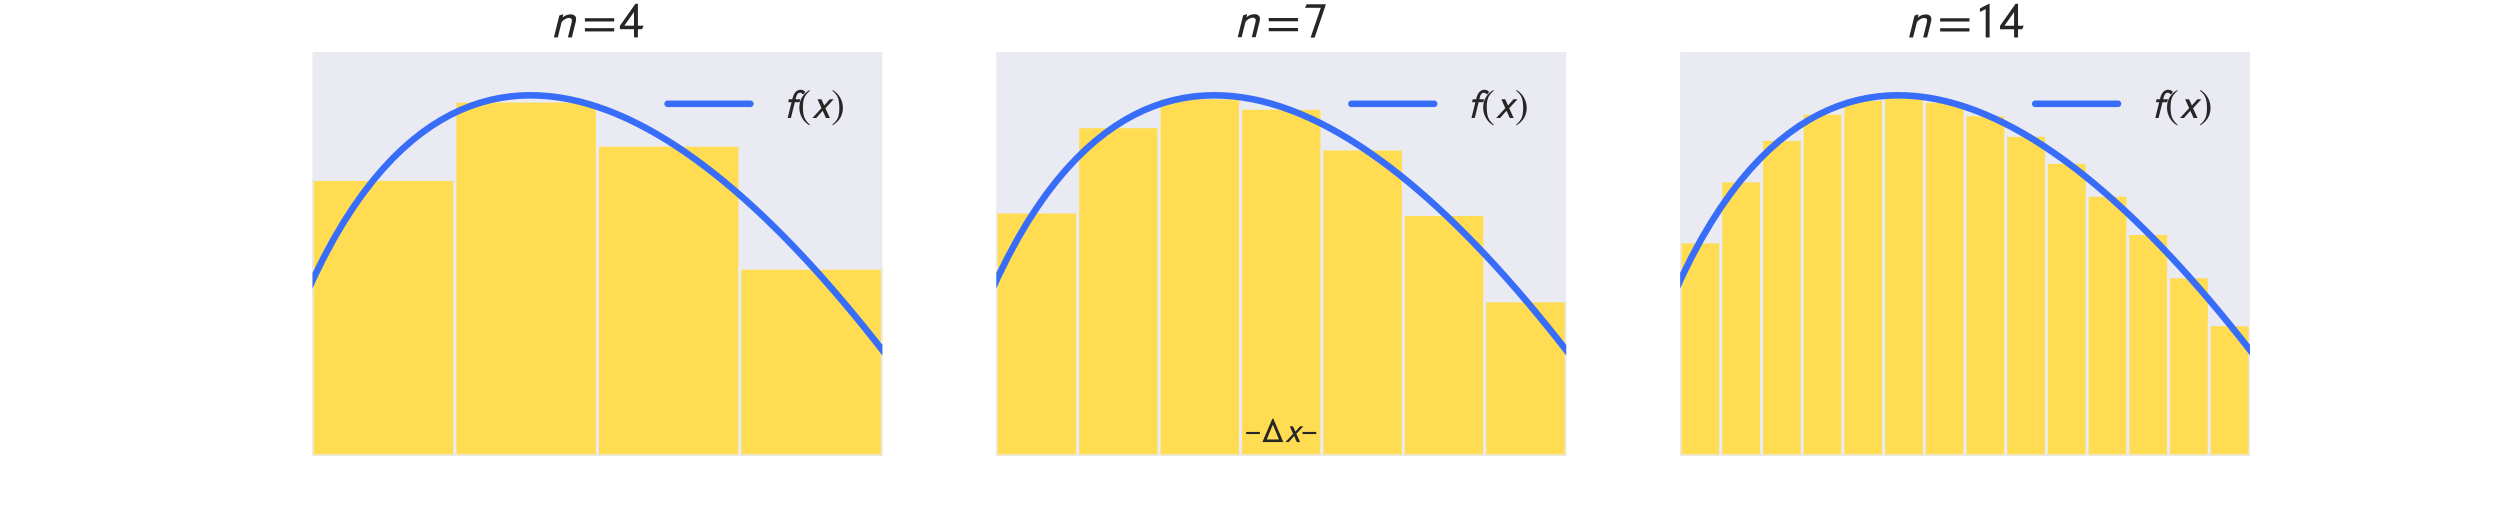 <svg xmlns="http://www.w3.org/2000/svg" xmlns:xlink="http://www.w3.org/1999/xlink" height="180pt" version="1.1" viewBox="0 0 864 180" width="864pt">
 <defs>
  <clipPath id="pd0ac741c5e">
   <rect height="139.5" width="196.941" x="108.0" y="18.0"/>
  </clipPath>
  <clipPath id="p2703b0ff27">
   <rect height="139.5" width="196.941" x="580.659" y="18.0"/>
  </clipPath>
  <clipPath id="pd8a50fe6d8">
   <rect height="139.5" width="196.941" x="344.329" y="18.0"/>
  </clipPath>
 </defs>
<defs>
  <style type="text/css">
*{stroke-linecap:butt;stroke-linejoin:round;}
  </style>
 </defs>
 <g id="figure_1">
  <g id="patch_1">
   <path d=" M0 180 L864 180 L864 0 L0 0 z " style="fill:#ffffff;"/>
  </g>
  <g id="axes_1">
   <g id="patch_2">
    <path d=" M108 157.5 L304.941 157.5 L304.941 18 L108 18 z " style="fill:#eaeaf2;"/>
   </g>
   <g id="matplotlib.axis_1"/>
   <g id="matplotlib.axis_2"/>
   <g id="patch_3">
    <path clip-path="url(#pd0ac741c5e)" d=" M108 157.5 L157.235 157.5 L157.235 62.028 L108 62.028 z " style="fill:#ffdc52;stroke:#eaeaf2;stroke-linejoin:miter;"/>
   </g>
   <g id="patch_4">
    <path clip-path="url(#pd0ac741c5e)" d=" M157.235 157.5 L206.471 157.5 L206.471 34.969 L157.235 34.969 z " style="fill:#ffdc52;stroke:#eaeaf2;stroke-linejoin:miter;"/>
   </g>
   <g id="patch_5">
    <path clip-path="url(#pd0ac741c5e)" d=" M206.471 157.5 L255.706 157.5 L255.706 50.186 L206.471 50.186 z " style="fill:#ffdc52;stroke:#eaeaf2;stroke-linejoin:miter;"/>
   </g>
   <g id="patch_6">
    <path clip-path="url(#pd0ac741c5e)" d=" M255.706 157.5 L304.941 157.5 L304.941 92.713 L255.706 92.713 z " style="fill:#ffdc52;stroke:#eaeaf2;stroke-linejoin:miter;"/>
   </g>
   <g id="line2d_1">
    <path clip-path="url(#pd0ac741c5e)" d=" M108 204" style="fill:none;stroke:#dcdce6;stroke-linecap:round;stroke-width:2;"/>
   </g>
   <g id="line2d_2">
    <path clip-path="url(#pd0ac741c5e)" d=" M79.865 157.5 L79.865 18" style="fill:none;stroke:#dcdce6;stroke-linecap:round;stroke-width:2;"/>
   </g>
   <g id="patch_7">
    <path d=" M108 157.5 L108 18" style="fill:none;"/>
   </g>
   <g id="patch_8">
    <path d=" M108 157.5 L304.941 157.5" style="fill:none;"/>
   </g>
   <g id="patch_9">
    <path d=" M304.941 157.5 L304.941 18" style="fill:none;"/>
   </g>
   <g id="patch_10">
    <path d=" M108 18 L304.941 18" style="fill:none;"/>
   </g>
   <g id="text_1">
    <!-- $n=4$ -->
    <defs>
     <path d=" M48.906 23.594 L45.594 16.5 L37.297 16.5 L37.297 0 L29.406 0 L29.406 16.5 L1.094 16.5 L1.094 23.297 L32.297 67.594 L37.297 67.594 L37.297 23.594 z  M29.406 23.594 L29.406 51 L10 23.594 z " id="STIXGeneral-Regular-1d7e6"/>
     <path d=" M63.703 32 L4.797 32 L4.797 38.594 L63.703 38.594 z  M63.703 12 L4.797 12 L4.797 18.594 L63.703 18.594 z " id="STIXGeneral-Regular-3d"/>
     <path d=" M25.094 45.906 L23.906 40.203 Q28.406 43.797 32.203 45.047 Q36 46.297 40.5 46.297 Q45.203 46.297 48.094 43.75 Q51 41.203 51 37.203 Q51 34.797 50.406 32.094 L42.406 0 L34.5 0 L42 30.406 Q42.5 32.594 42.5 33.906 Q42.5 39.203 36 39.203 Q33.094 39.203 28.641 36.703 Q24.203 34.203 21.703 30.203 L14.203 0 L6.297 0 L17.203 44 L24.297 46.406 z " id="STIXGeneral-Italic-1d62f"/>
    </defs>
    <g style="fill:#262626;" transform="translate(190.34 13.0)scale(0.172 -0.172)">
     <use transform="translate(0.0 0.406)" xlink:href="#STIXGeneral-Italic-1d62f"/>
     <use transform="translate(63.82 0.406)" xlink:href="#STIXGeneral-Regular-3d"/>
     <use transform="translate(137.831 0.406)" xlink:href="#STIXGeneral-Regular-1d7e6"/>
    </g>
   </g>
   <g id="line2d_3">
    <path clip-path="url(#pd0ac741c5e)" d=" M105.212 103.169 L108.591 95.667 L111.971 88.824 L115.35 82.57 L118.73 76.848 L122.109 71.613 L125.489 66.826 L128.868 62.452 L132.248 58.464 L135.628 54.837 L139.007 51.548 L142.387 48.579 L145.766 45.911 L149.146 43.531 L152.525 41.423 L155.905 39.574 L159.284 37.974 L162.664 36.612 L166.043 35.478 L169.423 34.563 L172.802 33.859 L176.182 33.358 L179.561 33.053 L182.941 32.938 L186.32 33.005 L189.7 33.25 L193.079 33.667 L196.459 34.25 L199.838 34.996 L203.218 35.899 L206.597 36.955 L209.977 38.159 L213.356 39.509 L216.736 41.001 L220.115 42.63 L223.495 44.394 L226.874 46.289 L230.254 48.313 L233.633 50.462 L237.013 52.734 L240.392 55.127 L243.772 57.636 L247.151 60.261 L250.531 62.999 L253.911 65.848 L257.29 68.805 L260.67 71.868 L264.049 75.036 L267.429 78.306 L270.808 81.677 L274.188 85.146 L277.567 88.713 L280.947 92.376 L284.326 96.132 L287.706 99.98 L291.085 103.92 L294.465 107.948 L297.844 112.065 L301.224 116.269 L304.603 120.557 L307.983 124.93" style="fill:none;stroke:#386df9;stroke-linecap:round;stroke-width:2.275;"/>
   </g>
   <g id="legend_1">
    <g id="line2d_4">
     <path d=" M230.724 35.875 L259.324 35.875" style="fill:none;stroke:#386df9;stroke-linecap:round;stroke-width:2.275;"/>
    </g>
    <g id="line2d_5"/>
    <g id="text_2">
     <!-- $f(x)$ -->
     <defs>
      <path d=" M54.406 45.297 L34.406 23.594 L45.203 0 L35.797 0 L27.906 17.5 L12.406 0 L3 0 L25 23.906 L15.406 45.297 L24.797 45.297 L31.594 30.203 L45 45.297 z " id="STIXGeneral-Italic-1d639"/>
      <path d=" M30.406 -16.094 L29.203 -17.703 Q17.594 -11.094 11.188 0.5 Q4.797 12.094 4.797 25.203 Q4.797 52.906 29.5 67.594 L30.406 66 Q20.203 57.297 16.797 48.844 Q13.406 40.406 13.406 25.5 Q13.406 10.703 16.906 1.5 Q20.406 -7.703 30.406 -16.094" id="STIXGeneral-Regular-28"/>
      <path d=" M52.594 63.297 L48.797 57.406 L47.094 57.297 Q44.703 59.5 43.344 60.344 Q42 61.203 40.094 61.203 Q37 61.203 34.453 58.703 Q31.906 56.203 30.594 50.906 L29.203 45.297 L40.594 45.297 L38.906 38.203 L27.5 38.203 L18 0 L10.094 0 L19.594 38.203 L11.5 38.203 L13.203 45.297 L21.297 45.297 L22.406 49.406 Q25.203 59.5 30.797 64.297 Q35.797 68.297 41.203 68.297 Q48 68.297 52.594 63.297" id="STIXGeneral-Italic-1d627"/>
      <path d=" M2.906 66 L4.094 67.594 Q15.5 60.797 22 49.188 Q28.5 37.594 28.5 24.703 Q28.5 -2.594 3.797 -17.703 L2.906 -16.094 Q13.203 -7.594 16.547 0.844 Q19.906 9.297 19.906 24.406 Q19.906 39.594 16.547 48.75 Q13.203 57.906 2.906 66" id="STIXGeneral-Regular-29"/>
     </defs>
     <g style="fill:#262626;" transform="translate(270.764 40.88)scale(0.143 -0.143)">
      <use transform="translate(0.0 0.703)" xlink:href="#STIXGeneral-Italic-1d627"/>
      <use transform="translate(33.6 0.703)" xlink:href="#STIXGeneral-Regular-28"/>
      <use transform="translate(66.9 0.703)" xlink:href="#STIXGeneral-Italic-1d639"/>
      <use transform="translate(115.1 0.703)" xlink:href="#STIXGeneral-Regular-29"/>
     </g>
    </g>
   </g>
  </g>
  <g id="axes_2">
   <g id="patch_11">
    <path d=" M344.329 157.5 L541.271 157.5 L541.271 18 L344.329 18 z " style="fill:#eaeaf2;"/>
   </g>
   <g id="matplotlib.axis_3"/>
   <g id="matplotlib.axis_4"/>
   <g id="patch_12">
    <path clip-path="url(#pd8a50fe6d8)" d=" M344.329 157.5 L372.464 157.5 L372.464 73.277 L344.329 73.277 z " style="fill:#ffdc52;stroke:#eaeaf2;stroke-linejoin:miter;"/>
   </g>
   <g id="patch_13">
    <path clip-path="url(#pd8a50fe6d8)" d=" M372.464 157.5 L400.598 157.5 L400.598 43.795 L372.464 43.795 z " style="fill:#ffdc52;stroke:#eaeaf2;stroke-linejoin:miter;"/>
   </g>
   <g id="patch_14">
    <path clip-path="url(#pd8a50fe6d8)" d=" M400.598 157.5 L428.733 157.5 L428.733 33.82 L400.598 33.82 z " style="fill:#ffdc52;stroke:#eaeaf2;stroke-linejoin:miter;"/>
   </g>
   <g id="patch_15">
    <path clip-path="url(#pd8a50fe6d8)" d=" M428.733 157.5 L456.867 157.5 L456.867 37.439 L428.733 37.439 z " style="fill:#ffdc52;stroke:#eaeaf2;stroke-linejoin:miter;"/>
   </g>
   <g id="patch_16">
    <path clip-path="url(#pd8a50fe6d8)" d=" M456.867 157.5 L485.002 157.5 L485.002 51.534 L456.867 51.534 z " style="fill:#ffdc52;stroke:#eaeaf2;stroke-linejoin:miter;"/>
   </g>
   <g id="patch_17">
    <path clip-path="url(#pd8a50fe6d8)" d=" M485.002 157.5 L513.136 157.5 L513.136 74.16 L485.002 74.16 z " style="fill:#ffdc52;stroke:#eaeaf2;stroke-linejoin:miter;"/>
   </g>
   <g id="patch_18">
    <path clip-path="url(#pd8a50fe6d8)" d=" M513.136 157.5 L541.271 157.5 L541.271 103.987 L513.136 103.987 z " style="fill:#ffdc52;stroke:#eaeaf2;stroke-linejoin:miter;"/>
   </g>
   <g id="line2d_6">
    <path clip-path="url(#pd8a50fe6d8)" d=" M344.329 204" style="fill:none;stroke:#dcdce6;stroke-linecap:round;stroke-width:2;"/>
   </g>
   <g id="line2d_7">
    <path clip-path="url(#pd8a50fe6d8)" d=" M316.195 157.5 L316.195 18" style="fill:none;stroke:#dcdce6;stroke-linecap:round;stroke-width:2;"/>
   </g>
   <g id="patch_19">
    <path d=" M344.329 157.5 L344.329 18" style="fill:none;"/>
   </g>
   <g id="patch_20">
    <path d=" M344.329 157.5 L541.271 157.5" style="fill:none;"/>
   </g>
   <g id="patch_21">
    <path d=" M541.271 157.5 L541.271 18" style="fill:none;"/>
   </g>
   <g id="patch_22">
    <path d=" M344.329 18 L541.271 18" style="fill:none;"/>
   </g>
   <g id="text_3">
    <!-- $n=7$ -->
    <defs>
     <path d=" M45.094 64.203 L23 -0.797 L14.797 -0.797 L35.406 59.094 L3.797 59.094 L6.906 66.203 L45.094 66.203 z " id="STIXGeneral-Regular-1d7e9"/>
    </defs>
    <g style="fill:#262626;" transform="translate(426.67 13.0)scale(0.172 -0.172)">
     <use transform="translate(0.0 0.797)" xlink:href="#STIXGeneral-Italic-1d62f"/>
     <use transform="translate(63.82 0.797)" xlink:href="#STIXGeneral-Regular-3d"/>
     <use transform="translate(137.831 0.797)" xlink:href="#STIXGeneral-Regular-1d7e9"/>
    </g>
   </g>
   <g id="line2d_8">
    <path clip-path="url(#pd8a50fe6d8)" d=" M341.541 103.169 L344.921 95.667 L348.3 88.824 L351.68 82.57 L355.059 76.848 L358.439 71.613 L361.818 66.826 L365.198 62.452 L368.577 58.464 L371.957 54.837 L375.336 51.548 L378.716 48.579 L382.095 45.911 L385.475 43.531 L388.855 41.423 L392.234 39.574 L395.614 37.974 L398.993 36.612 L402.373 35.478 L405.752 34.563 L409.132 33.859 L412.511 33.358 L415.891 33.053 L419.27 32.938 L422.65 33.005 L426.029 33.25 L429.409 33.667 L432.788 34.25 L436.168 34.996 L439.547 35.899 L442.927 36.955 L446.306 38.159 L449.686 39.509 L453.065 41.001 L456.445 42.63 L459.824 44.394 L463.204 46.289 L466.583 48.313 L469.963 50.462 L473.342 52.734 L476.722 55.127 L480.101 57.636 L483.481 60.261 L486.86 62.999 L490.24 65.848 L493.619 68.805 L496.999 71.868 L500.378 75.036 L503.758 78.306 L507.137 81.677 L510.517 85.146 L513.897 88.713 L517.276 92.376 L520.656 96.132 L524.035 99.98 L527.415 103.92 L530.794 107.948 L534.174 112.065 L537.553 116.269 L540.933 120.557 L544.312 124.93" style="fill:none;stroke:#386df9;stroke-linecap:round;stroke-width:2.275;"/>
   </g>
   <g id="legend_2">
    <g id="line2d_9">
     <path d=" M467.054 35.875 L495.654 35.875" style="fill:none;stroke:#386df9;stroke-linecap:round;stroke-width:2.275;"/>
    </g>
    <g id="line2d_10"/>
    <g id="text_4">
     <!-- $f(x)$ -->
     <g style="fill:#262626;" transform="translate(507.094 40.88)scale(0.143 -0.143)">
      <use transform="translate(0.0 0.703)" xlink:href="#STIXGeneral-Italic-1d627"/>
      <use transform="translate(33.6 0.703)" xlink:href="#STIXGeneral-Regular-28"/>
      <use transform="translate(66.9 0.703)" xlink:href="#STIXGeneral-Italic-1d639"/>
      <use transform="translate(115.1 0.703)" xlink:href="#STIXGeneral-Regular-29"/>
     </g>
    </g>
   </g>
   <g id="text_5">
    <!-- &#8211;$\Delta x$&#8211; -->
    <defs>
     <path d=" M4 23.094 L4 29.203 L43.5 29.203 L43.5 23.094 z " id="CalibreRegular-2013"/>
     <path d=" M63.5 0 L3.094 0 L32 67.406 L34.594 67.406 z  M50.906 7.406 L33.297 50.297 L15.703 7.406 z " id="STIXNonUnicode-Regular-e180"/>
    </defs>
    <g style="fill:#262626;" transform="translate(430.2 152.85)scale(0.12 -0.12)">
     <use transform="translate(0.0 0.594)" xlink:href="#CalibreRegular-2013"/>
     <use transform="translate(47.5 0.594)" xlink:href="#STIXNonUnicode-Regular-e180"/>
     <use transform="translate(114.1 0.594)" xlink:href="#STIXGeneral-Italic-1d639"/>
     <use transform="translate(162.3 0.594)" xlink:href="#CalibreRegular-2013"/>
    </g>
   </g>
  </g>
  <g id="axes_3">
   <g id="patch_23">
    <path d=" M580.659 157.5 L777.6 157.5 L777.6 18 L580.659 18 z " style="fill:#eaeaf2;"/>
   </g>
   <g id="matplotlib.axis_5"/>
   <g id="matplotlib.axis_6"/>
   <g id="patch_24">
    <path clip-path="url(#p2703b0ff27)" d=" M580.659 157.5 L594.726 157.5 L594.726 83.608 L580.659 83.608 z " style="fill:#ffdc52;stroke:#eaeaf2;stroke-linejoin:miter;"/>
   </g>
   <g id="patch_25">
    <path clip-path="url(#p2703b0ff27)" d=" M594.726 157.5 L608.793 157.5 L608.793 62.505 L594.726 62.505 z " style="fill:#ffdc52;stroke:#eaeaf2;stroke-linejoin:miter;"/>
   </g>
   <g id="patch_26">
    <path clip-path="url(#p2703b0ff27)" d=" M608.793 157.5 L622.861 157.5 L622.861 48.199 L608.793 48.199 z " style="fill:#ffdc52;stroke:#eaeaf2;stroke-linejoin:miter;"/>
   </g>
   <g id="patch_27">
    <path clip-path="url(#p2703b0ff27)" d=" M622.861 157.5 L636.928 157.5 L636.928 39.131 L622.861 39.131 z " style="fill:#ffdc52;stroke:#eaeaf2;stroke-linejoin:miter;"/>
   </g>
   <g id="patch_28">
    <path clip-path="url(#p2703b0ff27)" d=" M636.928 157.5 L650.995 157.5 L650.995 34.328 L636.928 34.328 z " style="fill:#ffdc52;stroke:#eaeaf2;stroke-linejoin:miter;"/>
   </g>
   <g id="patch_29">
    <path clip-path="url(#p2703b0ff27)" d=" M650.995 157.5 L665.062 157.5 L665.062 33.126 L650.995 33.126 z " style="fill:#ffdc52;stroke:#eaeaf2;stroke-linejoin:miter;"/>
   </g>
   <g id="patch_30">
    <path clip-path="url(#p2703b0ff27)" d=" M665.062 157.5 L679.129 157.5 L679.129 35.038 L665.062 35.038 z " style="fill:#ffdc52;stroke:#eaeaf2;stroke-linejoin:miter;"/>
   </g>
   <g id="patch_31">
    <path clip-path="url(#p2703b0ff27)" d=" M679.129 157.5 L693.197 157.5 L693.197 39.696 L679.129 39.696 z " style="fill:#ffdc52;stroke:#eaeaf2;stroke-linejoin:miter;"/>
   </g>
   <g id="patch_32">
    <path clip-path="url(#p2703b0ff27)" d=" M693.197 157.5 L707.264 157.5 L707.264 46.809 L693.197 46.809 z " style="fill:#ffdc52;stroke:#eaeaf2;stroke-linejoin:miter;"/>
   </g>
   <g id="patch_33">
    <path clip-path="url(#p2703b0ff27)" d=" M707.264 157.5 L721.331 157.5 L721.331 56.142 L707.264 56.142 z " style="fill:#ffdc52;stroke:#eaeaf2;stroke-linejoin:miter;"/>
   </g>
   <g id="patch_34">
    <path clip-path="url(#p2703b0ff27)" d=" M721.331 157.5 L735.398 157.5 L735.398 67.5 L721.331 67.5 z " style="fill:#ffdc52;stroke:#eaeaf2;stroke-linejoin:miter;"/>
   </g>
   <g id="patch_35">
    <path clip-path="url(#p2703b0ff27)" d=" M735.398 157.5 L749.466 157.5 L749.466 80.722 L735.398 80.722 z " style="fill:#ffdc52;stroke:#eaeaf2;stroke-linejoin:miter;"/>
   </g>
   <g id="patch_36">
    <path clip-path="url(#p2703b0ff27)" d=" M749.466 157.5 L763.533 157.5 L763.533 95.668 L749.466 95.668 z " style="fill:#ffdc52;stroke:#eaeaf2;stroke-linejoin:miter;"/>
   </g>
   <g id="patch_37">
    <path clip-path="url(#p2703b0ff27)" d=" M763.533 157.5 L777.6 157.5 L777.6 112.22 L763.533 112.22 z " style="fill:#ffdc52;stroke:#eaeaf2;stroke-linejoin:miter;"/>
   </g>
   <g id="line2d_11">
    <path clip-path="url(#p2703b0ff27)" d=" M580.659 204" style="fill:none;stroke:#dcdce6;stroke-linecap:round;stroke-width:2;"/>
   </g>
   <g id="line2d_12">
    <path clip-path="url(#p2703b0ff27)" d=" M552.524 157.5 L552.524 18" style="fill:none;stroke:#dcdce6;stroke-linecap:round;stroke-width:2;"/>
   </g>
   <g id="patch_38">
    <path d=" M580.659 157.5 L580.659 18" style="fill:none;"/>
   </g>
   <g id="patch_39">
    <path d=" M580.659 157.5 L777.6 157.5" style="fill:none;"/>
   </g>
   <g id="patch_40">
    <path d=" M777.6 157.5 L777.6 18" style="fill:none;"/>
   </g>
   <g id="patch_41">
    <path d=" M580.659 18 L777.6 18" style="fill:none;"/>
   </g>
   <g id="text_6">
    <!-- $n=14$ -->
    <defs>
     <path d=" M30.203 0 L22.297 0 L22.297 57 Q20.094 56 15.75 53.75 Q11.406 51.5 10.797 51.203 L10.797 58.5 L28.797 67.703 L30.203 67.203 z " id="STIXGeneral-Regular-1d7e3"/>
    </defs>
    <g style="fill:#262626;" transform="translate(658.709 13.0)scale(0.172 -0.172)">
     <use transform="translate(0.0 0.297)" xlink:href="#STIXGeneral-Italic-1d62f"/>
     <use transform="translate(63.82 0.297)" xlink:href="#STIXGeneral-Regular-3d"/>
     <use transform="translate(137.831 0.297)" xlink:href="#STIXGeneral-Regular-1d7e3"/>
     <use transform="translate(187.831 0.297)" xlink:href="#STIXGeneral-Regular-1d7e6"/>
    </g>
   </g>
   <g id="line2d_13">
    <path clip-path="url(#p2703b0ff27)" d=" M577.871 103.169 L581.25 95.667 L584.63 88.824 L588.009 82.57 L591.389 76.848 L594.768 71.613 L598.148 66.826 L601.527 62.452 L604.907 58.464 L608.286 54.837 L611.666 51.548 L615.045 48.579 L618.425 45.911 L621.804 43.531 L625.184 41.423 L628.563 39.574 L631.943 37.974 L635.322 36.612 L638.702 35.478 L642.081 34.563 L645.461 33.859 L648.841 33.358 L652.22 33.053 L655.6 32.938 L658.979 33.005 L662.359 33.25 L665.738 33.667 L669.118 34.25 L672.497 34.996 L675.877 35.899 L679.256 36.955 L682.636 38.159 L686.015 39.509 L689.395 41.001 L692.774 42.63 L696.154 44.394 L699.533 46.289 L702.913 48.313 L706.292 50.462 L709.672 52.734 L713.051 55.127 L716.431 57.636 L719.81 60.261 L723.19 62.999 L726.569 65.848 L729.949 68.805 L733.328 71.868 L736.708 75.036 L740.087 78.306 L743.467 81.677 L746.846 85.146 L750.226 88.713 L753.605 92.376 L756.985 96.132 L760.364 99.98 L763.744 103.92 L767.124 107.948 L770.503 112.065 L773.883 116.269 L777.262 120.557 L780.642 124.93" style="fill:none;stroke:#386df9;stroke-linecap:round;stroke-width:2.275;"/>
   </g>
   <g id="legend_3">
    <g id="line2d_14">
     <path d=" M703.383 35.875 L731.983 35.875" style="fill:none;stroke:#386df9;stroke-linecap:round;stroke-width:2.275;"/>
    </g>
    <g id="line2d_15"/>
    <g id="text_7">
     <!-- $f(x)$ -->
     <g style="fill:#262626;" transform="translate(743.423 40.88)scale(0.143 -0.143)">
      <use transform="translate(0.0 0.703)" xlink:href="#STIXGeneral-Italic-1d627"/>
      <use transform="translate(33.6 0.703)" xlink:href="#STIXGeneral-Regular-28"/>
      <use transform="translate(66.9 0.703)" xlink:href="#STIXGeneral-Italic-1d639"/>
      <use transform="translate(115.1 0.703)" xlink:href="#STIXGeneral-Regular-29"/>
     </g>
    </g>
   </g>
  </g>
 </g>
 </svg>
